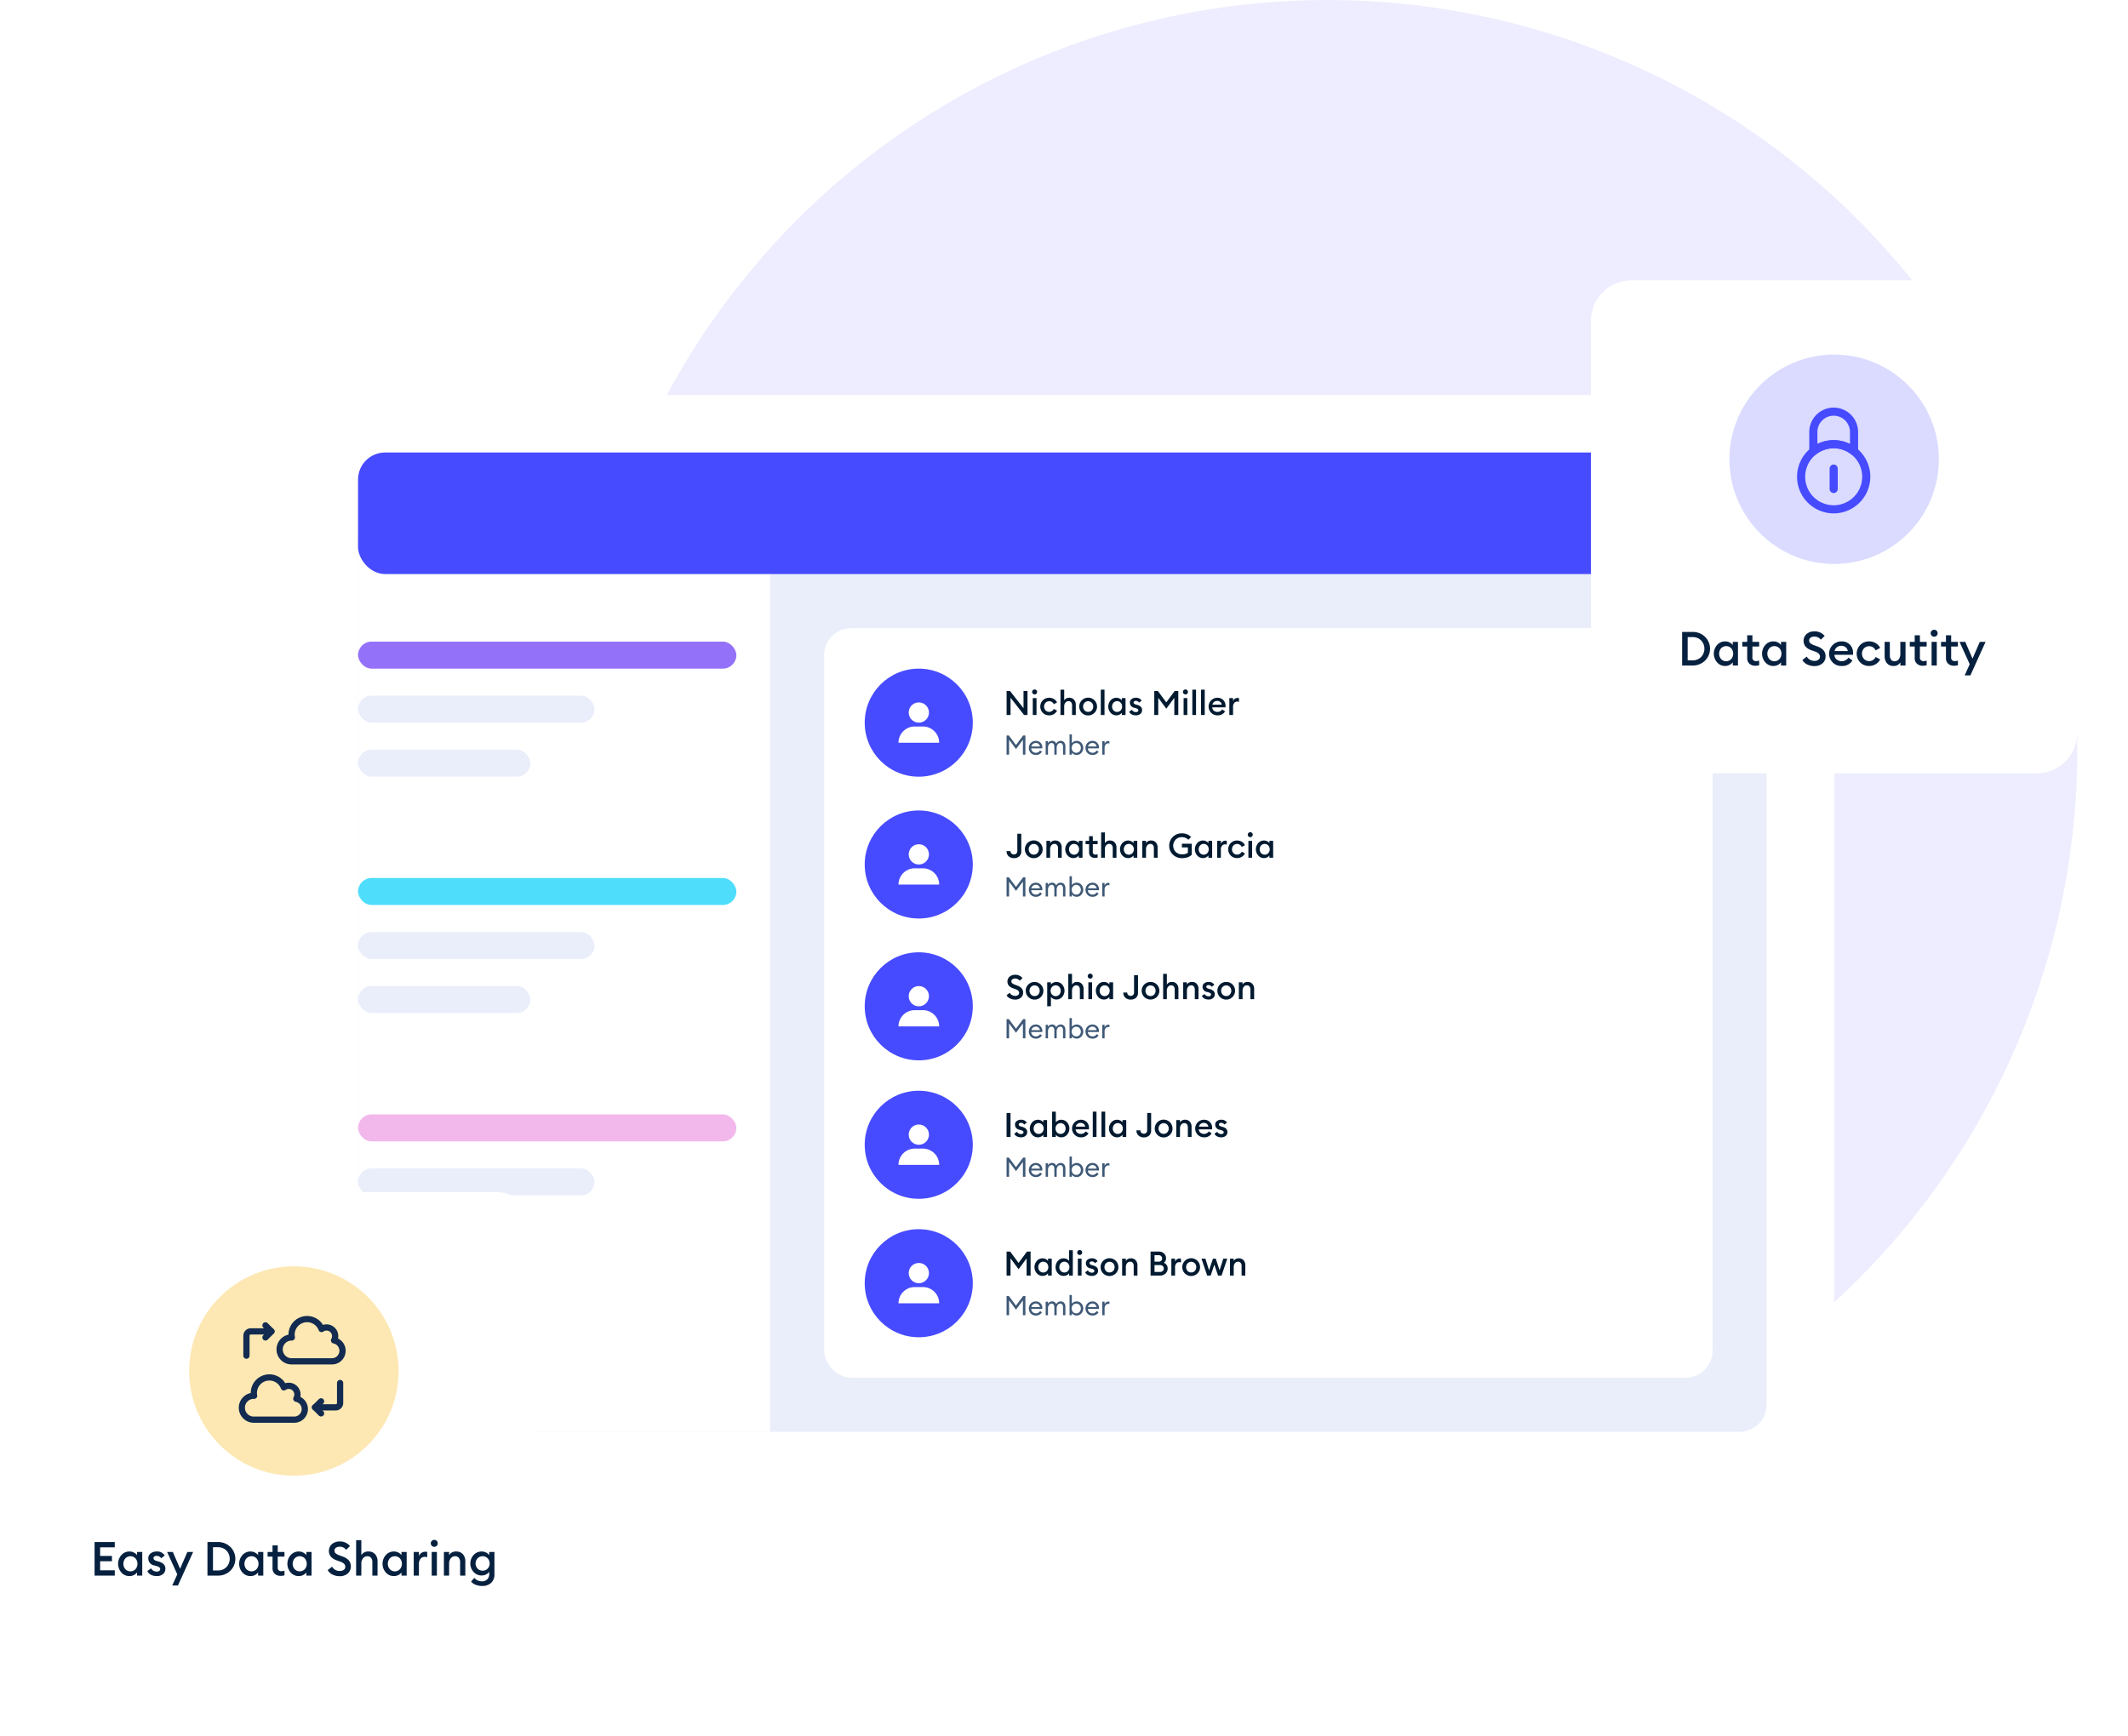 <svg xmlns="http://www.w3.org/2000/svg" xmlns:xlink="http://www.w3.org/1999/xlink" width="630" height="514" viewBox="0 0 630 514"><defs><style>.a,.d,.j{fill:#474bff;}.a{opacity:0.1;}.b{fill:#fff;}.c{fill:#eaeefa;}.e{fill:#9471f9;}.f{fill:#4eddfb;}.g{fill:#f2b8ec;}.h{fill:#3e5876;}.i{fill:#001a30;}.j{opacity:0.2;}.k{fill:#06213f;}.l{fill:#fde8b3;}.m{fill:#132b50;stroke:#132b50;stroke-width:0.6px;}.n{filter:url(#e);}.o{filter:url(#c);}.p{filter:url(#a);}</style><filter id="a" x="56" y="87" width="517" height="390" filterUnits="userSpaceOnUse"><feOffset dy="3" input="SourceAlpha"/><feGaussianBlur stdDeviation="10" result="b"/><feFlood flood-color="#ebeffa"/><feComposite operator="in" in2="b"/><feComposite in="SourceGraphic"/></filter><filter id="c" x="456" y="68" width="174" height="176" filterUnits="userSpaceOnUse"><feOffset dy="3" input="SourceAlpha"/><feGaussianBlur stdDeviation="5" result="d"/><feFlood flood-color="#ebeffa" flood-opacity="0.6"/><feComposite operator="in" in2="d"/><feComposite in="SourceGraphic"/></filter><filter id="e" x="0" y="338" width="174" height="176" filterUnits="userSpaceOnUse"><feOffset dy="3" input="SourceAlpha"/><feGaussianBlur stdDeviation="5" result="f"/><feFlood flood-color="#ebeffa" flood-opacity="0.6"/><feComposite operator="in" in2="f"/><feComposite in="SourceGraphic"/></filter></defs><g transform="translate(-668 -1000)"><circle class="a" cx="222" cy="222" r="222" transform="translate(839 1000)"/><g transform="translate(635 -3188)"><g class="p" transform="matrix(1, 0, 0, 1, 33, 4188)"><rect class="b" width="457" height="330" rx="8" transform="translate(86 114)"/></g><rect class="c" width="417" height="272" rx="8" transform="translate(139 4340)"/><path class="b" d="M8,0H114a8,8,0,0,1,8,8V290a0,0,0,0,1,0,0H8a8,8,0,0,1-8-8V8A8,8,0,0,1,8,0Z" transform="translate(139 4322)"/><rect class="d" width="417" height="36" rx="8" transform="translate(139 4322)"/><rect class="e" width="112" height="8" rx="4" transform="translate(139 4378)"/><rect class="f" width="112" height="8" rx="4" transform="translate(139 4448)"/><rect class="g" width="112" height="8" rx="4" transform="translate(139 4518)"/><rect class="c" width="70" height="8" rx="4" transform="translate(139 4394)"/><rect class="c" width="70" height="8" rx="4" transform="translate(139 4464)"/><rect class="c" width="70" height="8" rx="4" transform="translate(139 4534)"/><rect class="c" width="51" height="8" rx="4" transform="translate(139 4410)"/><rect class="c" width="51" height="8" rx="4" transform="translate(139 4480)"/><rect class="c" width="51" height="8" rx="4" transform="translate(139 4550)"/><rect class="b" width="263" height="222" rx="8" transform="translate(277 4374)"/><circle class="d" cx="16" cy="16" r="16" transform="translate(289 4386)"/><g transform="translate(285 4382.051)"><g transform="translate(14 13.668)"><circle class="b" cx="3" cy="3" r="3" transform="translate(3.022 0.282)"/><path class="b" d="M21.226,74H18.817A4.817,4.817,0,0,0,14,78.817H26.044A4.817,4.817,0,0,0,21.226,74Z" transform="translate(-14 -66.586)"/></g></g><g transform="translate(-489.918 4112.976)"><path class="h" d="M820.918,292.824h.68l2.1,2.832,2.12-2.832h.672v5.68h-.736v-4.416l-2.048,2.752-2.048-2.752V298.5h-.744Z"/><path class="h" d="M829.59,298.584a1.994,1.994,0,0,1-1.5-.592,2.194,2.194,0,0,1,.008-2.972,2,2,0,0,1,1.5-.6,1.856,1.856,0,0,1,1.356.54,1.968,1.968,0,0,1,.548,1.468,2.07,2.07,0,0,1-.009.208h-3.279a1.31,1.31,0,0,0,.4.936,1.467,1.467,0,0,0,2.229-.32l.544.376A1.965,1.965,0,0,1,829.59,298.584Zm-1.328-2.5H830.8a1.21,1.21,0,0,0-1.225-1.048,1.354,1.354,0,0,0-.844.284A1.224,1.224,0,0,0,828.262,296.08Z"/><path class="h" d="M837.63,298.5v-2.352a1.392,1.392,0,0,0-.2-.8.668.668,0,0,0-.588-.3.952.952,0,0,0-.78.376,1.669,1.669,0,0,0-.316,1.024V298.5h-.688v-2.352a1.388,1.388,0,0,0-.2-.8.663.663,0,0,0-.579-.3.961.961,0,0,0-.8.4,1.715,1.715,0,0,0-.3,1.068V298.5h-.687v-4h.687v.616a1.283,1.283,0,0,1,1.208-.7,1.211,1.211,0,0,1,1.232.856,1.344,1.344,0,0,1,.512-.624,1.419,1.419,0,0,1,.8-.232,1.278,1.278,0,0,1,1.024.44,1.764,1.764,0,0,1,.376,1.184V298.5Z"/><path class="h" d="M841.654,298.584a1.759,1.759,0,0,1-.82-.2,1.565,1.565,0,0,1-.588-.5v.616h-.687v-6h.687v2.616a1.556,1.556,0,0,1,.588-.5,1.759,1.759,0,0,1,.82-.2,1.825,1.825,0,0,1,1.4.608,2.2,2.2,0,0,1,0,2.944A1.828,1.828,0,0,1,841.654,298.584Zm-1.08-1.048a1.353,1.353,0,0,0,1.952,0,1.579,1.579,0,0,0,0-2.064,1.353,1.353,0,0,0-1.952,0,1.579,1.579,0,0,0,0,2.064Z"/><path class="h" d="M846.358,298.584a1.994,1.994,0,0,1-1.5-.592,2.194,2.194,0,0,1,.008-2.972,2.006,2.006,0,0,1,1.5-.6,1.86,1.86,0,0,1,1.357.54,1.968,1.968,0,0,1,.548,1.468c0,.08,0,.149-.009.208h-3.28a1.311,1.311,0,0,0,.4.936,1.466,1.466,0,0,0,2.228-.32l.544.376A1.963,1.963,0,0,1,846.358,298.584Zm-1.328-2.5h2.536a1.21,1.21,0,0,0-1.224-1.048,1.35,1.35,0,0,0-.844.284A1.229,1.229,0,0,0,845.03,296.08Z"/><path class="h" d="M849.246,298.5v-4h.688v.776a1.079,1.079,0,0,1,.436-.592,1.183,1.183,0,0,1,.684-.224,1.377,1.377,0,0,1,.311.032v.712a.921.921,0,0,0-.376-.064.96.96,0,0,0-.735.36,1.475,1.475,0,0,0-.32,1.016V298.5Z"/></g><g transform="translate(-547.807 4098.107)"><path class="i" d="M885,301.623h-1.019l-4-5.11v5.11h-1.17v-7.1h1.019l3.99,5.1v-5.1H885Z"/><path class="i" d="M887.116,295.533a.721.721,0,0,1-.52-.215.7.7,0,0,1-.22-.525.693.693,0,0,1,.22-.515.721.721,0,0,1,.52-.215.7.7,0,0,1,.52.215.71.71,0,0,1,.21.515.722.722,0,0,1-.21.525A.7.7,0,0,1,887.116,295.533Zm-.55,6.09v-5h1.1v5Z"/><path class="i" d="M891.426,301.723a2.576,2.576,0,0,1-1.885-.745,2.656,2.656,0,0,1,0-3.71,2.576,2.576,0,0,1,1.885-.745,2.638,2.638,0,0,1,1.386.37,2.489,2.489,0,0,1,.944,1.01l-.96.52a1.549,1.549,0,0,0-.55-.64,1.528,1.528,0,0,0-1.91.215,1.687,1.687,0,0,0,0,2.25,1.528,1.528,0,0,0,1.91.215,1.549,1.549,0,0,0,.55-.64l.96.52a2.483,2.483,0,0,1-.944,1.01A2.638,2.638,0,0,1,891.426,301.723Z"/><path class="i" d="M895.866,301.623h-1.1v-7.5h1.1v3.18a1.641,1.641,0,0,1,1.521-.78,1.787,1.787,0,0,1,1.389.57,2.167,2.167,0,0,1,.52,1.52v3.01h-1.1v-2.83a1.416,1.416,0,0,0-.28-.935.939.939,0,0,0-.76-.335,1.157,1.157,0,0,0-.929.43,1.828,1.828,0,0,0-.361,1.21Z"/><path class="i" d="M904.832,300.968a2.632,2.632,0,1,1,.755-1.845A2.532,2.532,0,0,1,904.832,300.968Zm-1.865-.265a1.409,1.409,0,0,0,1.075-.455,1.7,1.7,0,0,0,0-2.25,1.509,1.509,0,0,0-2.16,0,1.7,1.7,0,0,0,0,2.25A1.418,1.418,0,0,0,902.967,300.7Z"/><path class="i" d="M906.7,301.623v-7.5h1.1v7.5Z"/><path class="i" d="M911.326,301.723a2.23,2.23,0,0,1-1.715-.76,2.783,2.783,0,0,1,0-3.68,2.23,2.23,0,0,1,1.715-.76,2,2,0,0,1,.941.225,1.858,1.858,0,0,1,.659.545v-.67h1.1v5h-1.1v-.67a1.848,1.848,0,0,1-.659.545A2,2,0,0,1,911.326,301.723Zm-.87-1.46a1.474,1.474,0,0,0,2.14,0,1.754,1.754,0,0,0,0-2.28,1.474,1.474,0,0,0-2.14,0,1.757,1.757,0,0,0,0,2.28Z"/><path class="i" d="M917.106,301.723a2.68,2.68,0,0,1-1.219-.265,1.7,1.7,0,0,1-.79-.8l.809-.58a1.116,1.116,0,0,0,.481.505,1.447,1.447,0,0,0,.719.185.89.89,0,0,0,.515-.14.445.445,0,0,0,.205-.39.452.452,0,0,0-.165-.36,1.858,1.858,0,0,0-.6-.28l-.441-.12a1.5,1.5,0,0,1-1.309-1.53,1.246,1.246,0,0,1,.509-1.04,2.048,2.048,0,0,1,1.281-.39,1.843,1.843,0,0,1,1.689.85l-.76.58a1.145,1.145,0,0,0-.95-.51.87.87,0,0,0-.47.125.389.389,0,0,0-.2.345.48.48,0,0,0,.13.34,1.107,1.107,0,0,0,.471.25l.51.15a2.429,2.429,0,0,1,1.049.565,1.3,1.3,0,0,1,.35.955,1.389,1.389,0,0,1-.51,1.13A1.977,1.977,0,0,1,917.106,301.723Z"/><path class="i" d="M922.536,294.523h1.07l2.48,3.36,2.49-3.36h1.07v7.1h-1.18v-5.09l-2.37,3.22-2.39-3.23v5.1h-1.17Z"/><path class="i" d="M931.766,295.533a.723.723,0,0,1-.521-.215.707.707,0,0,1-.22-.525.7.7,0,0,1,.22-.515.723.723,0,0,1,.521-.215.7.7,0,0,1,.519.215.706.706,0,0,1,.21.515.718.718,0,0,1-.21.525A.7.7,0,0,1,931.766,295.533Zm-.55,6.09v-5h1.1v5Z"/><path class="i" d="M933.8,301.623v-7.5h1.1v7.5Z"/><path class="i" d="M936.376,301.623v-7.5h1.1v7.5Z"/><path class="i" d="M941.216,301.723a2.6,2.6,0,1,1,0-5.2,2.383,2.383,0,0,1,1.724.66,2.409,2.409,0,0,1,.686,1.82c0,.134,0,.253-.01.36h-3.93a1.366,1.366,0,0,0,.47.985,1.721,1.721,0,0,0,2.5-.385l.84.6A2.486,2.486,0,0,1,941.216,301.723Zm-1.481-3.16h2.781a1.27,1.27,0,0,0-.465-.815,1.373,1.373,0,0,0-.875-.295,1.55,1.55,0,0,0-.925.29A1.3,1.3,0,0,0,939.735,298.563Z"/><path class="i" d="M944.756,301.623v-5h1.1v.89a1.321,1.321,0,0,1,.516-.68,1.388,1.388,0,0,1,.805-.26,1.893,1.893,0,0,1,.429.04v1.13a1.557,1.557,0,0,0-.549-.09,1.082,1.082,0,0,0-.85.4,1.667,1.667,0,0,0-.351,1.125v2.44Z"/></g><g transform="translate(0 42)"><circle class="d" cx="16" cy="16" r="16" transform="translate(289 4386)"/><g transform="translate(285 4382.051)"><g transform="translate(14 13.668)"><circle class="b" cx="3" cy="3" r="3" transform="translate(3.022 0.282)"/><path class="b" d="M21.226,74H18.817A4.817,4.817,0,0,0,14,78.817H26.044A4.817,4.817,0,0,0,21.226,74Z" transform="translate(-14 -66.586)"/></g></g><g transform="translate(-489.918 4112.976)"><path class="h" d="M820.918,292.824h.68l2.1,2.832,2.12-2.832h.672v5.68h-.736v-4.416l-2.048,2.752-2.048-2.752V298.5h-.744Z"/><path class="h" d="M829.59,298.584a1.994,1.994,0,0,1-1.5-.592,2.194,2.194,0,0,1,.008-2.972,2,2,0,0,1,1.5-.6,1.856,1.856,0,0,1,1.356.54,1.968,1.968,0,0,1,.548,1.468,2.07,2.07,0,0,1-.009.208h-3.279a1.31,1.31,0,0,0,.4.936,1.467,1.467,0,0,0,2.229-.32l.544.376A1.965,1.965,0,0,1,829.59,298.584Zm-1.328-2.5H830.8a1.21,1.21,0,0,0-1.225-1.048,1.354,1.354,0,0,0-.844.284A1.224,1.224,0,0,0,828.262,296.08Z"/><path class="h" d="M837.63,298.5v-2.352a1.392,1.392,0,0,0-.2-.8.668.668,0,0,0-.588-.3.952.952,0,0,0-.78.376,1.669,1.669,0,0,0-.316,1.024V298.5h-.688v-2.352a1.388,1.388,0,0,0-.2-.8.663.663,0,0,0-.579-.3.961.961,0,0,0-.8.4,1.715,1.715,0,0,0-.3,1.068V298.5h-.687v-4h.687v.616a1.283,1.283,0,0,1,1.208-.7,1.211,1.211,0,0,1,1.232.856,1.344,1.344,0,0,1,.512-.624,1.419,1.419,0,0,1,.8-.232,1.278,1.278,0,0,1,1.024.44,1.764,1.764,0,0,1,.376,1.184V298.5Z"/><path class="h" d="M841.654,298.584a1.759,1.759,0,0,1-.82-.2,1.565,1.565,0,0,1-.588-.5v.616h-.687v-6h.687v2.616a1.556,1.556,0,0,1,.588-.5,1.759,1.759,0,0,1,.82-.2,1.825,1.825,0,0,1,1.4.608,2.2,2.2,0,0,1,0,2.944A1.828,1.828,0,0,1,841.654,298.584Zm-1.08-1.048a1.353,1.353,0,0,0,1.952,0,1.579,1.579,0,0,0,0-2.064,1.353,1.353,0,0,0-1.952,0,1.579,1.579,0,0,0,0,2.064Z"/><path class="h" d="M846.358,298.584a1.994,1.994,0,0,1-1.5-.592,2.194,2.194,0,0,1,.008-2.972,2.006,2.006,0,0,1,1.5-.6,1.86,1.86,0,0,1,1.357.54,1.968,1.968,0,0,1,.548,1.468c0,.08,0,.149-.009.208h-3.28a1.311,1.311,0,0,0,.4.936,1.466,1.466,0,0,0,2.228-.32l.544.376A1.963,1.963,0,0,1,846.358,298.584Zm-1.328-2.5h2.536a1.21,1.21,0,0,0-1.224-1.048,1.35,1.35,0,0,0-.844.284A1.229,1.229,0,0,0,845.03,296.08Z"/><path class="h" d="M849.246,298.5v-4h.688v.776a1.079,1.079,0,0,1,.436-.592,1.183,1.183,0,0,1,.684-.224,1.377,1.377,0,0,1,.311.032v.712a.921.921,0,0,0-.376-.064.96.96,0,0,0-.735.36,1.475,1.475,0,0,0-.32,1.016V298.5Z"/></g><g transform="translate(-542.026 4124.312)"><path class="i" d="M875.206,275.808a2.283,2.283,0,0,1-1.555-.545,1.938,1.938,0,0,1-.625-1.545h1.161a.93.93,0,0,0,.3.735,1.052,1.052,0,0,0,.72.265,1,1,0,0,0,.716-.27,1.068,1.068,0,0,0,.284-.81v-5.05h1.17v5.15a1.911,1.911,0,0,1-.614,1.555A2.344,2.344,0,0,1,875.206,275.808Z"/><path class="i" d="M882.951,275.033a2.632,2.632,0,1,1,.755-1.845A2.532,2.532,0,0,1,882.951,275.033Zm-1.865-.265a1.407,1.407,0,0,0,1.075-.455,1.7,1.7,0,0,0,0-2.25,1.509,1.509,0,0,0-2.16,0,1.7,1.7,0,0,0,0,2.25A1.42,1.42,0,0,0,881.086,274.768Z"/><path class="i" d="M884.816,275.688v-5h1.1v.68a1.639,1.639,0,0,1,1.521-.78,1.788,1.788,0,0,1,1.389.57,2.167,2.167,0,0,1,.52,1.52v3.01h-1.1v-2.83a1.42,1.42,0,0,0-.28-.935.94.94,0,0,0-.76-.335,1.157,1.157,0,0,0-.93.43,1.833,1.833,0,0,0-.36,1.21v2.46Z"/><path class="i" d="M892.807,275.788a2.231,2.231,0,0,1-1.715-.76,2.78,2.78,0,0,1,0-3.68,2.231,2.231,0,0,1,1.715-.76,2,2,0,0,1,.94.225,1.848,1.848,0,0,1,.659.545v-.67h1.1v5h-1.1v-.67a1.848,1.848,0,0,1-.659.545A2,2,0,0,1,892.807,275.788Zm-.87-1.46a1.473,1.473,0,0,0,2.139,0,1.754,1.754,0,0,0,0-2.28,1.473,1.473,0,0,0-2.139,0,1.757,1.757,0,0,0,0,2.28Z"/><path class="i" d="M899.166,275.738a1.782,1.782,0,0,1-1.235-.425,1.569,1.569,0,0,1-.475-1.235v-2.41h-1.04v-.98h1.04V269.3h1.1v1.39h1.43v.98h-1.43v2.23a.72.72,0,0,0,.84.85,1.487,1.487,0,0,0,.59-.1v.98A2.816,2.816,0,0,1,899.166,275.738Z"/><path class="i" d="M902.126,275.688h-1.1v-7.5h1.1v3.18a1.639,1.639,0,0,1,1.52-.78,1.789,1.789,0,0,1,1.39.57,2.167,2.167,0,0,1,.52,1.52v3.01h-1.1v-2.83a1.42,1.42,0,0,0-.28-.935.94.94,0,0,0-.76-.335,1.157,1.157,0,0,0-.93.43,1.833,1.833,0,0,0-.36,1.21Z"/><path class="i" d="M909.017,275.788a2.23,2.23,0,0,1-1.715-.76,2.78,2.78,0,0,1,0-3.68,2.23,2.23,0,0,1,1.715-.76,2,2,0,0,1,.94.225,1.849,1.849,0,0,1,.659.545v-.67h1.1v5h-1.1v-.67a1.849,1.849,0,0,1-.659.545A2,2,0,0,1,909.017,275.788Zm-.871-1.46a1.474,1.474,0,0,0,2.14,0,1.754,1.754,0,0,0,0-2.28,1.474,1.474,0,0,0-2.14,0,1.76,1.76,0,0,0,0,2.28Z"/><path class="i" d="M913.206,275.688v-5h1.1v.68a1.639,1.639,0,0,1,1.52-.78,1.79,1.79,0,0,1,1.39.57,2.171,2.171,0,0,1,.519,1.52v3.01h-1.1v-2.83a1.414,1.414,0,0,0-.281-.935.936.936,0,0,0-.759-.335,1.156,1.156,0,0,0-.93.43,1.833,1.833,0,0,0-.36,1.21v2.46Z"/><path class="i" d="M925.016,275.808a3.8,3.8,0,0,1-2.755-1.05,3.494,3.494,0,0,1-1.085-2.62,3.538,3.538,0,0,1,1.065-2.61,3.611,3.611,0,0,1,2.655-1.06,3.683,3.683,0,0,1,2.75,1.07l-.8.83a2.641,2.641,0,0,0-1.95-.77,2.439,2.439,0,0,0-1.82.735,2.632,2.632,0,0,0,.005,3.625,2.612,2.612,0,0,0,1.925.72,2.64,2.64,0,0,0,1.7-.46v-1.58h-1.78v-1.1h2.92v3.25a2.881,2.881,0,0,1-1.22.76A4.953,4.953,0,0,1,925.016,275.808Z"/><path class="i" d="M931.186,275.788a2.23,2.23,0,0,1-1.715-.76,2.78,2.78,0,0,1,0-3.68,2.23,2.23,0,0,1,1.715-.76,2,2,0,0,1,.94.225,1.848,1.848,0,0,1,.659.545v-.67h1.1v5h-1.1v-.67a1.848,1.848,0,0,1-.659.545A2,2,0,0,1,931.186,275.788Zm-.871-1.46a1.474,1.474,0,0,0,2.14,0,1.754,1.754,0,0,0,0-2.28,1.474,1.474,0,0,0-2.14,0,1.76,1.76,0,0,0,0,2.28Z"/><path class="i" d="M935.376,275.688v-5h1.1v.89a1.313,1.313,0,0,1,.515-.68,1.388,1.388,0,0,1,.8-.26,1.909,1.909,0,0,1,.43.04v1.13a1.566,1.566,0,0,0-.55-.09,1.084,1.084,0,0,0-.85.4,1.667,1.667,0,0,0-.35,1.125v2.44Z"/><path class="i" d="M941.275,275.788a2.574,2.574,0,0,1-1.884-.745,2.656,2.656,0,0,1,0-3.71,2.574,2.574,0,0,1,1.884-.745,2.633,2.633,0,0,1,1.386.37,2.483,2.483,0,0,1,.944,1.01l-.959.52a1.549,1.549,0,0,0-.55-.64,1.528,1.528,0,0,0-1.91.215,1.687,1.687,0,0,0,0,2.25,1.528,1.528,0,0,0,1.91.215,1.549,1.549,0,0,0,.55-.64l.959.52a2.483,2.483,0,0,1-.944,1.01A2.633,2.633,0,0,1,941.275,275.788Z"/><path class="i" d="M945.166,269.6a.721.721,0,0,1-.52-.215.7.7,0,0,1-.22-.525.693.693,0,0,1,.22-.515.721.721,0,0,1,.52-.215.7.7,0,0,1,.52.215.71.71,0,0,1,.21.515.722.722,0,0,1-.21.525A.7.7,0,0,1,945.166,269.6Zm-.55,6.09v-5h1.1v5Z"/><path class="i" d="M949.246,275.788a2.23,2.23,0,0,1-1.715-.76,2.783,2.783,0,0,1,0-3.68,2.23,2.23,0,0,1,1.715-.76,2,2,0,0,1,.941.225,1.857,1.857,0,0,1,.659.545v-.67h1.1v5h-1.1v-.67a1.857,1.857,0,0,1-.659.545A2,2,0,0,1,949.246,275.788Zm-.87-1.46a1.474,1.474,0,0,0,2.14,0,1.754,1.754,0,0,0,0-2.28,1.474,1.474,0,0,0-2.14,0,1.757,1.757,0,0,0,0,2.28Z"/></g></g><g transform="translate(0 84)"><circle class="d" cx="16" cy="16" r="16" transform="translate(289 4386)"/><g transform="translate(285 4382.051)"><g transform="translate(14 13.668)"><circle class="b" cx="3" cy="3" r="3" transform="translate(3.022 0.282)"/><path class="b" d="M21.226,74H18.817A4.817,4.817,0,0,0,14,78.817H26.044A4.817,4.817,0,0,0,21.226,74Z" transform="translate(-14 -66.586)"/></g></g><g transform="translate(-489.918 4112.976)"><path class="h" d="M820.918,292.824h.68l2.1,2.832,2.12-2.832h.672v5.68h-.736v-4.416l-2.048,2.752-2.048-2.752V298.5h-.744Z"/><path class="h" d="M829.59,298.584a1.994,1.994,0,0,1-1.5-.592,2.194,2.194,0,0,1,.008-2.972,2,2,0,0,1,1.5-.6,1.856,1.856,0,0,1,1.356.54,1.968,1.968,0,0,1,.548,1.468,2.07,2.07,0,0,1-.009.208h-3.279a1.31,1.31,0,0,0,.4.936,1.467,1.467,0,0,0,2.229-.32l.544.376A1.965,1.965,0,0,1,829.59,298.584Zm-1.328-2.5H830.8a1.21,1.21,0,0,0-1.225-1.048,1.354,1.354,0,0,0-.844.284A1.224,1.224,0,0,0,828.262,296.08Z"/><path class="h" d="M837.63,298.5v-2.352a1.392,1.392,0,0,0-.2-.8.668.668,0,0,0-.588-.3.952.952,0,0,0-.78.376,1.669,1.669,0,0,0-.316,1.024V298.5h-.688v-2.352a1.388,1.388,0,0,0-.2-.8.663.663,0,0,0-.579-.3.961.961,0,0,0-.8.4,1.715,1.715,0,0,0-.3,1.068V298.5h-.687v-4h.687v.616a1.283,1.283,0,0,1,1.208-.7,1.211,1.211,0,0,1,1.232.856,1.344,1.344,0,0,1,.512-.624,1.419,1.419,0,0,1,.8-.232,1.278,1.278,0,0,1,1.024.44,1.764,1.764,0,0,1,.376,1.184V298.5Z"/><path class="h" d="M841.654,298.584a1.759,1.759,0,0,1-.82-.2,1.565,1.565,0,0,1-.588-.5v.616h-.687v-6h.687v2.616a1.556,1.556,0,0,1,.588-.5,1.759,1.759,0,0,1,.82-.2,1.825,1.825,0,0,1,1.4.608,2.2,2.2,0,0,1,0,2.944A1.828,1.828,0,0,1,841.654,298.584Zm-1.08-1.048a1.353,1.353,0,0,0,1.952,0,1.579,1.579,0,0,0,0-2.064,1.353,1.353,0,0,0-1.952,0,1.579,1.579,0,0,0,0,2.064Z"/><path class="h" d="M846.358,298.584a1.994,1.994,0,0,1-1.5-.592,2.194,2.194,0,0,1,.008-2.972,2.006,2.006,0,0,1,1.5-.6,1.86,1.86,0,0,1,1.357.54,1.968,1.968,0,0,1,.548,1.468c0,.08,0,.149-.009.208h-3.28a1.311,1.311,0,0,0,.4.936,1.466,1.466,0,0,0,2.228-.32l.544.376A1.963,1.963,0,0,1,846.358,298.584Zm-1.328-2.5h2.536a1.21,1.21,0,0,0-1.224-1.048,1.35,1.35,0,0,0-.844.284A1.229,1.229,0,0,0,845.03,296.08Z"/><path class="h" d="M849.246,298.5v-4h.688v.776a1.079,1.079,0,0,1,.436-.592,1.183,1.183,0,0,1,.684-.224,1.377,1.377,0,0,1,.311.032v.712a.921.921,0,0,0-.376-.064.96.96,0,0,0-.735.36,1.475,1.475,0,0,0-.32,1.016V298.5Z"/></g><g transform="translate(-544.937 4146.395)"><path class="i" d="M878.466,253.61a3.292,3.292,0,0,1-1.529-.35,2.294,2.294,0,0,1-1-.93l.919-.73a1.862,1.862,0,0,0,1.65.91,1.327,1.327,0,0,0,.83-.245.762.762,0,0,0,.32-.635q0-.711-1.01-1.08l-.78-.28a2.918,2.918,0,0,1-1.269-.795,1.964,1.964,0,0,1,.239-2.66,2.5,2.5,0,0,1,1.66-.545,2.643,2.643,0,0,1,2.15.97l-.81.79a1.692,1.692,0,0,0-1.35-.66,1.384,1.384,0,0,0-.8.22.689.689,0,0,0-.325.6.74.74,0,0,0,.245.585,2.819,2.819,0,0,0,.835.435l.72.27a3.016,3.016,0,0,1,1.25.81,1.835,1.835,0,0,1,.42,1.27,1.861,1.861,0,0,1-.66,1.485A2.541,2.541,0,0,1,878.466,253.61Z"/><path class="i" d="M886.1,252.835a2.62,2.62,0,0,1-4.486-1.845,2.51,2.51,0,0,1,.755-1.845,2.624,2.624,0,0,1,3.731,3.69Zm-1.866-.265a1.411,1.411,0,0,0,1.076-.455,1.7,1.7,0,0,0,0-2.25,1.51,1.51,0,0,0-2.161,0,1.7,1.7,0,0,0,0,2.25A1.421,1.421,0,0,0,884.236,252.57Z"/><path class="i" d="M889.066,255.58h-1.1v-7.09h1.1v.67a1.835,1.835,0,0,1,.665-.545,2.03,2.03,0,0,1,.946-.225,2.234,2.234,0,0,1,1.715.76,2.783,2.783,0,0,1,0,3.68,2.237,2.237,0,0,1-1.715.76,2.03,2.03,0,0,1-.946-.225,1.846,1.846,0,0,1-.665-.545Zm1.411-2.99a1.384,1.384,0,0,0,1.07-.46,1.757,1.757,0,0,0,0-2.28,1.487,1.487,0,0,0-2.151,0,1.76,1.76,0,0,0,0,2.28A1.4,1.4,0,0,0,890.477,252.59Z"/><path class="i" d="M895.306,253.49h-1.1v-7.5h1.1v3.18a1.639,1.639,0,0,1,1.52-.78,1.79,1.79,0,0,1,1.39.57,2.171,2.171,0,0,1,.519,1.52v3.01h-1.1v-2.83a1.414,1.414,0,0,0-.281-.935.934.934,0,0,0-.759-.335,1.156,1.156,0,0,0-.93.43,1.831,1.831,0,0,0-.36,1.21Z"/><path class="i" d="M900.7,247.4a.721.721,0,0,1-.52-.215.7.7,0,0,1-.22-.525.693.693,0,0,1,.22-.515.717.717,0,0,1,.52-.215.7.7,0,0,1,.52.215.71.71,0,0,1,.21.515.722.722,0,0,1-.21.525A.7.7,0,0,1,900.7,247.4Zm-.55,6.09v-5h1.1v5Z"/><path class="i" d="M904.776,253.59a2.232,2.232,0,0,1-1.714-.76,2.78,2.78,0,0,1,0-3.68,2.228,2.228,0,0,1,1.714-.76,2,2,0,0,1,.941.225,1.837,1.837,0,0,1,.659.545v-.67h1.1v5h-1.1v-.67a1.848,1.848,0,0,1-.659.545A2,2,0,0,1,904.776,253.59Zm-.87-1.46a1.474,1.474,0,0,0,2.14,0,1.754,1.754,0,0,0,0-2.28,1.474,1.474,0,0,0-2.14,0,1.757,1.757,0,0,0,0,2.28Z"/><path class="i" d="M912.676,253.61a2.284,2.284,0,0,1-1.555-.545,1.938,1.938,0,0,1-.625-1.545h1.16a.931.931,0,0,0,.3.735,1.049,1.049,0,0,0,.72.265,1,1,0,0,0,.716-.27,1.069,1.069,0,0,0,.284-.81v-5.05h1.17v5.15a1.911,1.911,0,0,1-.615,1.555A2.341,2.341,0,0,1,912.676,253.61Z"/><path class="i" d="M920.421,252.835a2.682,2.682,0,0,1-3.731,0,2.634,2.634,0,0,1,0-3.69,2.682,2.682,0,0,1,3.731,0,2.632,2.632,0,0,1,0,3.69Zm-1.865-.265a1.409,1.409,0,0,0,1.075-.455,1.7,1.7,0,0,0,0-2.25,1.509,1.509,0,0,0-2.16,0,1.7,1.7,0,0,0,0,2.25A1.418,1.418,0,0,0,918.556,252.57Z"/><path class="i" d="M923.386,253.49h-1.1v-7.5h1.1v3.18a1.639,1.639,0,0,1,1.52-.78,1.79,1.79,0,0,1,1.39.57,2.167,2.167,0,0,1,.519,1.52v3.01h-1.1v-2.83a1.419,1.419,0,0,0-.28-.935.937.937,0,0,0-.76-.335,1.156,1.156,0,0,0-.93.43,1.831,1.831,0,0,0-.36,1.21Z"/><path class="i" d="M928.226,253.49v-5h1.1v.68a1.641,1.641,0,0,1,1.521-.78,1.787,1.787,0,0,1,1.389.57,2.167,2.167,0,0,1,.52,1.52v3.01h-1.1v-2.83a1.414,1.414,0,0,0-.28-.935.936.936,0,0,0-.76-.335,1.154,1.154,0,0,0-.929.43,1.826,1.826,0,0,0-.361,1.21v2.46Z"/><path class="i" d="M935.756,253.59a2.7,2.7,0,0,1-1.22-.265,1.711,1.711,0,0,1-.79-.795l.81-.58a1.108,1.108,0,0,0,.48.505,1.451,1.451,0,0,0,.72.185.9.9,0,0,0,.515-.14.474.474,0,0,0,.04-.75,1.854,1.854,0,0,0-.6-.28l-.44-.12a1.5,1.5,0,0,1-1.31-1.53,1.243,1.243,0,0,1,.51-1.04,2.045,2.045,0,0,1,1.28-.39,1.843,1.843,0,0,1,1.69.85l-.76.58a1.147,1.147,0,0,0-.95-.51.871.871,0,0,0-.47.125.386.386,0,0,0-.2.345.482.482,0,0,0,.13.34,1.125,1.125,0,0,0,.47.25l.51.15a2.433,2.433,0,0,1,1.05.565,1.3,1.3,0,0,1,.349.955,1.388,1.388,0,0,1-.509,1.13A1.979,1.979,0,0,1,935.756,253.59Z"/><path class="i" d="M942.831,252.835a2.62,2.62,0,0,1-4.485-1.845,2.578,2.578,0,0,1,2.62-2.6,2.536,2.536,0,0,1,1.865.755,2.632,2.632,0,0,1,0,3.69Zm-1.865-.265a1.409,1.409,0,0,0,1.075-.455,1.7,1.7,0,0,0,0-2.25,1.509,1.509,0,0,0-2.16,0,1.7,1.7,0,0,0,0,2.25A1.419,1.419,0,0,0,940.966,252.57Z"/><path class="i" d="M944.7,253.49v-5h1.1v.68a1.639,1.639,0,0,1,1.52-.78,1.79,1.79,0,0,1,1.39.57,2.167,2.167,0,0,1,.52,1.52v3.01h-1.1v-2.83a1.42,1.42,0,0,0-.28-.935.937.937,0,0,0-.76-.335,1.156,1.156,0,0,0-.93.43,1.831,1.831,0,0,0-.36,1.21v2.46Z"/></g></g><g transform="translate(0 125)"><circle class="d" cx="16" cy="16" r="16" transform="translate(289 4386)"/><g transform="translate(285 4382.051)"><g transform="translate(14 13.668)"><circle class="b" cx="3" cy="3" r="3" transform="translate(3.022 0.282)"/><path class="b" d="M21.226,74H18.817A4.817,4.817,0,0,0,14,78.817H26.044A4.817,4.817,0,0,0,21.226,74Z" transform="translate(-14 -66.586)"/></g></g><g transform="translate(-489.918 4112.976)"><path class="h" d="M820.918,292.824h.68l2.1,2.832,2.12-2.832h.672v5.68h-.736v-4.416l-2.048,2.752-2.048-2.752V298.5h-.744Z"/><path class="h" d="M829.59,298.584a1.994,1.994,0,0,1-1.5-.592,2.194,2.194,0,0,1,.008-2.972,2,2,0,0,1,1.5-.6,1.856,1.856,0,0,1,1.356.54,1.968,1.968,0,0,1,.548,1.468,2.07,2.07,0,0,1-.009.208h-3.279a1.31,1.31,0,0,0,.4.936,1.467,1.467,0,0,0,2.229-.32l.544.376A1.965,1.965,0,0,1,829.59,298.584Zm-1.328-2.5H830.8a1.21,1.21,0,0,0-1.225-1.048,1.354,1.354,0,0,0-.844.284A1.224,1.224,0,0,0,828.262,296.08Z"/><path class="h" d="M837.63,298.5v-2.352a1.392,1.392,0,0,0-.2-.8.668.668,0,0,0-.588-.3.952.952,0,0,0-.78.376,1.669,1.669,0,0,0-.316,1.024V298.5h-.688v-2.352a1.388,1.388,0,0,0-.2-.8.663.663,0,0,0-.579-.3.961.961,0,0,0-.8.4,1.715,1.715,0,0,0-.3,1.068V298.5h-.687v-4h.687v.616a1.283,1.283,0,0,1,1.208-.7,1.211,1.211,0,0,1,1.232.856,1.344,1.344,0,0,1,.512-.624,1.419,1.419,0,0,1,.8-.232,1.278,1.278,0,0,1,1.024.44,1.764,1.764,0,0,1,.376,1.184V298.5Z"/><path class="h" d="M841.654,298.584a1.759,1.759,0,0,1-.82-.2,1.565,1.565,0,0,1-.588-.5v.616h-.687v-6h.687v2.616a1.556,1.556,0,0,1,.588-.5,1.759,1.759,0,0,1,.82-.2,1.825,1.825,0,0,1,1.4.608,2.2,2.2,0,0,1,0,2.944A1.828,1.828,0,0,1,841.654,298.584Zm-1.08-1.048a1.353,1.353,0,0,0,1.952,0,1.579,1.579,0,0,0,0-2.064,1.353,1.353,0,0,0-1.952,0,1.579,1.579,0,0,0,0,2.064Z"/><path class="h" d="M846.358,298.584a1.994,1.994,0,0,1-1.5-.592,2.194,2.194,0,0,1,.008-2.972,2.006,2.006,0,0,1,1.5-.6,1.86,1.86,0,0,1,1.357.54,1.968,1.968,0,0,1,.548,1.468c0,.08,0,.149-.009.208h-3.28a1.311,1.311,0,0,0,.4.936,1.466,1.466,0,0,0,2.228-.32l.544.376A1.963,1.963,0,0,1,846.358,298.584Zm-1.328-2.5h2.536a1.21,1.21,0,0,0-1.224-1.048,1.35,1.35,0,0,0-.844.284A1.229,1.229,0,0,0,845.03,296.08Z"/><path class="h" d="M849.246,298.5v-4h.688v.776a1.079,1.079,0,0,1,.436-.592,1.183,1.183,0,0,1,.684-.224,1.377,1.377,0,0,1,.311.032v.712a.921.921,0,0,0-.376-.064.96.96,0,0,0-.735.36,1.475,1.475,0,0,0-.32,1.016V298.5Z"/></g><g transform="translate(-549.302 4175.859)"><path class="i" d="M880.3,223.831v-7.1h1.17v7.1Z"/><path class="i" d="M884.592,223.931a2.7,2.7,0,0,1-1.22-.265,1.711,1.711,0,0,1-.79-.795l.81-.58a1.106,1.106,0,0,0,.48.5,1.44,1.44,0,0,0,.72.185.885.885,0,0,0,.514-.14.445.445,0,0,0,.206-.389.451.451,0,0,0-.166-.361,1.86,1.86,0,0,0-.6-.279l-.44-.121a1.5,1.5,0,0,1-1.31-1.529,1.241,1.241,0,0,1,.51-1.04,2.039,2.039,0,0,1,1.28-.391,1.842,1.842,0,0,1,1.689.851l-.759.58a1.148,1.148,0,0,0-.95-.511.871.871,0,0,0-.47.125.388.388,0,0,0-.2.346.481.481,0,0,0,.129.339,1.114,1.114,0,0,0,.471.25l.51.15a2.434,2.434,0,0,1,1.05.566,1.3,1.3,0,0,1,.349.954,1.393,1.393,0,0,1-.509,1.131A1.979,1.979,0,0,1,884.592,223.931Z"/><path class="i" d="M889.592,223.931a2.231,2.231,0,0,1-1.715-.761,2.782,2.782,0,0,1,0-3.679,2.231,2.231,0,0,1,1.715-.761,2,2,0,0,1,.94.226,1.836,1.836,0,0,1,.659.544v-.669h1.1v5h-1.1v-.67a1.848,1.848,0,0,1-.659.545A2.009,2.009,0,0,1,889.592,223.931Zm-.87-1.46a1.473,1.473,0,0,0,2.139,0,1.755,1.755,0,0,0,0-2.281,1.473,1.473,0,0,0-2.139,0,1.759,1.759,0,0,0,0,2.281Z"/><path class="i" d="M896.491,223.931a2.039,2.039,0,0,1-.945-.225,1.837,1.837,0,0,1-.665-.545v.67h-1.1v-7.5h1.1V219.5a1.825,1.825,0,0,1,.665-.544,2.027,2.027,0,0,1,.945-.226,2.233,2.233,0,0,1,1.715.761,2.782,2.782,0,0,1,0,3.679A2.233,2.233,0,0,1,896.491,223.931Zm-.2-1a1.386,1.386,0,0,0,1.07-.46,1.759,1.759,0,0,0,0-2.281,1.486,1.486,0,0,0-2.15,0,1.759,1.759,0,0,0,0,2.281A1.4,1.4,0,0,0,896.291,222.931Z"/><path class="i" d="M902.281,223.931a2.6,2.6,0,1,1,0-5.2,2.312,2.312,0,0,1,2.41,2.48c0,.134,0,.254-.009.361h-3.931a1.369,1.369,0,0,0,.471.985,1.72,1.72,0,0,0,2.5-.386l.84.6A2.489,2.489,0,0,1,902.281,223.931Zm-1.48-3.16h2.78a1.268,1.268,0,0,0-.465-.815,1.373,1.373,0,0,0-.875-.295,1.546,1.546,0,0,0-.925.29A1.289,1.289,0,0,0,900.8,220.771Z"/><path class="i" d="M905.821,223.831v-7.5h1.1v7.5Z"/><path class="i" d="M908.4,223.831v-7.5h1.1v7.5Z"/><path class="i" d="M913.031,223.931a2.233,2.233,0,0,1-1.715-.761,2.782,2.782,0,0,1,0-3.679,2.233,2.233,0,0,1,1.715-.761,2,2,0,0,1,.941.226,1.836,1.836,0,0,1,.659.544v-.669h1.1v5h-1.1v-.67a1.848,1.848,0,0,1-.659.545A2.014,2.014,0,0,1,913.031,223.931Zm-.87-1.46a1.474,1.474,0,0,0,2.14,0,1.755,1.755,0,0,0,0-2.281,1.474,1.474,0,0,0-2.14,0,1.759,1.759,0,0,0,0,2.281Z"/><path class="i" d="M920.931,223.951a2.284,2.284,0,0,1-1.555-.545,1.942,1.942,0,0,1-.625-1.546h1.16a.931.931,0,0,0,.3.736,1.053,1.053,0,0,0,.72.264.994.994,0,0,0,.715-.27,1.061,1.061,0,0,0,.285-.809V216.73h1.17v5.15a1.915,1.915,0,0,1-.615,1.556A2.341,2.341,0,0,1,920.931,223.951Z"/><path class="i" d="M928.676,223.176a2.633,2.633,0,1,1,.755-1.845A2.536,2.536,0,0,1,928.676,223.176Zm-1.865-.265a1.409,1.409,0,0,0,1.075-.455,1.7,1.7,0,0,0,0-2.25,1.507,1.507,0,0,0-2.16,0,1.7,1.7,0,0,0,0,2.25A1.418,1.418,0,0,0,926.811,222.911Z"/><path class="i" d="M930.541,223.831v-5h1.1v.68a1.64,1.64,0,0,1,1.52-.781,1.788,1.788,0,0,1,1.39.571,2.172,2.172,0,0,1,.519,1.52v3.01h-1.1V221a1.418,1.418,0,0,0-.281-.935.937.937,0,0,0-.759-.335,1.157,1.157,0,0,0-.93.431,1.831,1.831,0,0,0-.36,1.21v2.46Z"/><path class="i" d="M938.741,223.931a2.6,2.6,0,1,1,0-5.2,2.312,2.312,0,0,1,2.41,2.48c0,.134,0,.254-.009.361h-3.931a1.369,1.369,0,0,0,.471.985,1.72,1.72,0,0,0,2.5-.386l.839.6A2.486,2.486,0,0,1,938.741,223.931Zm-1.48-3.16h2.78a1.268,1.268,0,0,0-.465-.815,1.373,1.373,0,0,0-.875-.295,1.544,1.544,0,0,0-.925.29A1.289,1.289,0,0,0,937.261,220.771Z"/><path class="i" d="M943.871,223.931a2.7,2.7,0,0,1-1.22-.265,1.71,1.71,0,0,1-.79-.795l.81-.58a1.112,1.112,0,0,0,.48.5,1.441,1.441,0,0,0,.72.185.89.89,0,0,0,.515-.14.447.447,0,0,0,.205-.389.453.453,0,0,0-.165-.361,1.879,1.879,0,0,0-.605-.279l-.44-.121a1.5,1.5,0,0,1-1.31-1.529,1.242,1.242,0,0,1,.51-1.04,2.041,2.041,0,0,1,1.28-.391,1.843,1.843,0,0,1,1.69.851l-.76.58a1.146,1.146,0,0,0-.95-.511.871.871,0,0,0-.47.125.388.388,0,0,0-.2.346.478.478,0,0,0,.13.339,1.109,1.109,0,0,0,.47.25l.51.15a2.428,2.428,0,0,1,1.05.566,1.3,1.3,0,0,1,.35.954,1.391,1.391,0,0,1-.51,1.131A1.979,1.979,0,0,1,943.871,223.931Z"/></g></g><g transform="translate(0 166)"><circle class="d" cx="16" cy="16" r="16" transform="translate(289 4386)"/><g transform="translate(285 4382.051)"><g transform="translate(14 13.668)"><circle class="b" cx="3" cy="3" r="3" transform="translate(3.022 0.282)"/><path class="b" d="M21.226,74H18.817A4.817,4.817,0,0,0,14,78.817H26.044A4.817,4.817,0,0,0,21.226,74Z" transform="translate(-14 -66.586)"/></g></g><g transform="translate(-489.918 4112.976)"><path class="h" d="M820.918,292.824h.68l2.1,2.832,2.12-2.832h.672v5.68h-.736v-4.416l-2.048,2.752-2.048-2.752V298.5h-.744Z"/><path class="h" d="M829.59,298.584a1.994,1.994,0,0,1-1.5-.592,2.194,2.194,0,0,1,.008-2.972,2,2,0,0,1,1.5-.6,1.856,1.856,0,0,1,1.356.54,1.968,1.968,0,0,1,.548,1.468,2.07,2.07,0,0,1-.009.208h-3.279a1.31,1.31,0,0,0,.4.936,1.467,1.467,0,0,0,2.229-.32l.544.376A1.965,1.965,0,0,1,829.59,298.584Zm-1.328-2.5H830.8a1.21,1.21,0,0,0-1.225-1.048,1.354,1.354,0,0,0-.844.284A1.224,1.224,0,0,0,828.262,296.08Z"/><path class="h" d="M837.63,298.5v-2.352a1.392,1.392,0,0,0-.2-.8.668.668,0,0,0-.588-.3.952.952,0,0,0-.78.376,1.669,1.669,0,0,0-.316,1.024V298.5h-.688v-2.352a1.388,1.388,0,0,0-.2-.8.663.663,0,0,0-.579-.3.961.961,0,0,0-.8.4,1.715,1.715,0,0,0-.3,1.068V298.5h-.687v-4h.687v.616a1.283,1.283,0,0,1,1.208-.7,1.211,1.211,0,0,1,1.232.856,1.344,1.344,0,0,1,.512-.624,1.419,1.419,0,0,1,.8-.232,1.278,1.278,0,0,1,1.024.44,1.764,1.764,0,0,1,.376,1.184V298.5Z"/><path class="h" d="M841.654,298.584a1.759,1.759,0,0,1-.82-.2,1.565,1.565,0,0,1-.588-.5v.616h-.687v-6h.687v2.616a1.556,1.556,0,0,1,.588-.5,1.759,1.759,0,0,1,.82-.2,1.825,1.825,0,0,1,1.4.608,2.2,2.2,0,0,1,0,2.944A1.828,1.828,0,0,1,841.654,298.584Zm-1.08-1.048a1.353,1.353,0,0,0,1.952,0,1.579,1.579,0,0,0,0-2.064,1.353,1.353,0,0,0-1.952,0,1.579,1.579,0,0,0,0,2.064Z"/><path class="h" d="M846.358,298.584a1.994,1.994,0,0,1-1.5-.592,2.194,2.194,0,0,1,.008-2.972,2.006,2.006,0,0,1,1.5-.6,1.86,1.86,0,0,1,1.357.54,1.968,1.968,0,0,1,.548,1.468c0,.08,0,.149-.009.208h-3.28a1.311,1.311,0,0,0,.4.936,1.466,1.466,0,0,0,2.228-.32l.544.376A1.963,1.963,0,0,1,846.358,298.584Zm-1.328-2.5h2.536a1.21,1.21,0,0,0-1.224-1.048,1.35,1.35,0,0,0-.844.284A1.229,1.229,0,0,0,845.03,296.08Z"/><path class="h" d="M849.246,298.5v-4h.688v.776a1.079,1.079,0,0,1,.436-.592,1.183,1.183,0,0,1,.684-.224,1.377,1.377,0,0,1,.311.032v.712a.921.921,0,0,0-.376-.064.96.96,0,0,0-.735.36,1.475,1.475,0,0,0-.32,1.016V298.5Z"/></g><g transform="translate(-546.517 4204.246)"><path class="i" d="M877.517,188.384h1.07l2.479,3.36,2.491-3.36h1.07v7.1h-1.181v-5.09l-2.37,3.22-2.389-3.23v5.1h-1.17Z"/><path class="i" d="M888.187,195.584a2.231,2.231,0,0,1-1.715-.76,2.78,2.78,0,0,1,0-3.68,2.23,2.23,0,0,1,1.715-.76,2,2,0,0,1,.94.225,1.838,1.838,0,0,1,.659.545v-.67h1.1v5h-1.1v-.67a1.848,1.848,0,0,1-.659.545A2,2,0,0,1,888.187,195.584Zm-.871-1.46a1.474,1.474,0,0,0,2.14,0,1.754,1.754,0,0,0,0-2.28,1.474,1.474,0,0,0-2.14,0,1.757,1.757,0,0,0,0,2.28Z"/><path class="i" d="M894.427,195.584a2.231,2.231,0,0,1-1.715-.76,2.783,2.783,0,0,1,0-3.68,2.23,2.23,0,0,1,1.715-.76,2,2,0,0,1,.94.225,1.838,1.838,0,0,1,.659.545v-3.17h1.1v7.5h-1.1v-.67a1.848,1.848,0,0,1-.659.545A2,2,0,0,1,894.427,195.584Zm-.87-1.46a1.473,1.473,0,0,0,2.139,0,1.754,1.754,0,0,0,0-2.28,1.473,1.473,0,0,0-2.139,0,1.757,1.757,0,0,0,0,2.28Z"/><path class="i" d="M899.166,189.394a.721.721,0,0,1-.52-.215.7.7,0,0,1-.22-.525.693.693,0,0,1,.22-.515.721.721,0,0,1,.52-.215.7.7,0,0,1,.52.215.71.71,0,0,1,.21.515.722.722,0,0,1-.21.525A.7.7,0,0,1,899.166,189.394Zm-.55,6.09v-5h1.1v5Z"/><path class="i" d="M902.786,195.584a2.688,2.688,0,0,1-1.22-.265,1.71,1.71,0,0,1-.79-.795l.81-.58a1.119,1.119,0,0,0,.48.505,1.451,1.451,0,0,0,.72.185.9.9,0,0,0,.515-.14.474.474,0,0,0,.04-.75,1.854,1.854,0,0,0-.6-.28l-.44-.12a1.5,1.5,0,0,1-1.31-1.53,1.243,1.243,0,0,1,.51-1.04,2.047,2.047,0,0,1,1.28-.39,1.843,1.843,0,0,1,1.69.85l-.76.58a1.145,1.145,0,0,0-.95-.51.87.87,0,0,0-.47.125.386.386,0,0,0-.2.345.48.48,0,0,0,.13.34,1.107,1.107,0,0,0,.471.25l.509.15a2.427,2.427,0,0,1,1.05.565,1.3,1.3,0,0,1,.35.955,1.388,1.388,0,0,1-.51,1.13A1.979,1.979,0,0,1,902.786,195.584Z"/><path class="i" d="M909.861,194.829a2.632,2.632,0,1,1,.755-1.845A2.532,2.532,0,0,1,909.861,194.829ZM908,194.564a1.407,1.407,0,0,0,1.075-.455,1.7,1.7,0,0,0,0-2.25,1.509,1.509,0,0,0-2.16,0,1.7,1.7,0,0,0,0,2.25A1.42,1.42,0,0,0,908,194.564Z"/><path class="i" d="M911.727,195.484v-5h1.1v.68a1.64,1.64,0,0,1,1.521-.78,1.787,1.787,0,0,1,1.389.57,2.167,2.167,0,0,1,.52,1.52v3.01h-1.1v-2.83a1.419,1.419,0,0,0-.28-.935.938.938,0,0,0-.76-.335,1.154,1.154,0,0,0-.929.43,1.828,1.828,0,0,0-.361,1.21v2.46Z"/><path class="i" d="M920.146,195.484v-7.1H922.6a2.111,2.111,0,0,1,1.524.57,1.851,1.851,0,0,1,.6,1.39,1.611,1.611,0,0,1-.66,1.37,1.694,1.694,0,0,1,1.139,1.69,1.939,1.939,0,0,1-.644,1.485,2.333,2.333,0,0,1-1.646.595Zm1.17-4.11h1.22a1.033,1.033,0,0,0,.75-.27.978.978,0,0,0,0-1.37,1.01,1.01,0,0,0-.75-.28h-1.22Zm0,3.04h1.56a1.248,1.248,0,0,0,.87-.28,1.03,1.03,0,0,0,0-1.475,1.236,1.236,0,0,0-.87-.285h-1.56Z"/><path class="i" d="M926.3,195.484v-5h1.1v.89a1.314,1.314,0,0,1,.515-.68,1.388,1.388,0,0,1,.8-.26,1.91,1.91,0,0,1,.43.04v1.13a1.567,1.567,0,0,0-.55-.09,1.084,1.084,0,0,0-.85.4,1.667,1.667,0,0,0-.35,1.125v2.44Z"/><path class="i" d="M934.041,194.829a2.632,2.632,0,1,1,.755-1.845A2.532,2.532,0,0,1,934.041,194.829Zm-1.865-.265a1.409,1.409,0,0,0,1.075-.455,1.7,1.7,0,0,0,0-2.25,1.509,1.509,0,0,0-2.16,0,1.7,1.7,0,0,0,0,2.25A1.418,1.418,0,0,0,932.176,194.564Z"/><path class="i" d="M940.126,195.484l-1.1-3.23-1.09,3.23H936.9l-1.68-5h1.16l1.08,3.45,1.15-3.45h.84l1.13,3.45,1.1-3.45h1.17l-1.68,5Z"/><path class="i" d="M943.666,195.484v-5h1.1v.68a1.639,1.639,0,0,1,1.52-.78,1.791,1.791,0,0,1,1.39.57,2.172,2.172,0,0,1,.519,1.52v3.01h-1.1v-2.83a1.414,1.414,0,0,0-.281-.935.937.937,0,0,0-.759-.335,1.156,1.156,0,0,0-.93.43,1.833,1.833,0,0,0-.36,1.21v2.46Z"/></g></g></g><g transform="translate(58)"><g class="o" transform="matrix(1, 0, 0, 1, 610, 1000)"><rect class="b" width="144" height="146" rx="12" transform="translate(471 80)"/></g><circle class="j" cx="31" cy="31" r="31" transform="translate(1122 1105)"/><g transform="translate(1022.022 1080.699)"><g transform="translate(120 40)"><g transform="translate(0 0)"><g transform="translate(3.615)"><path class="d" d="M193.255,54.165a1.2,1.2,0,0,1-.754-.265,8.433,8.433,0,0,0-10.542,0A1.2,1.2,0,0,1,180,52.96V47.23a7.23,7.23,0,1,1,14.46,0v5.73a1.2,1.2,0,0,1-1.2,1.2ZM187.23,49.64a10.879,10.879,0,0,1,4.82,1.131V47.23a4.82,4.82,0,1,0-9.64,0v3.541A10.879,10.879,0,0,1,187.23,49.64Z" transform="translate(-180 -40)"/></g><g transform="translate(0 9.64)"><path class="d" d="M130.845,221.69a10.845,10.845,0,1,1,10.845-10.845A10.857,10.857,0,0,1,130.845,221.69Zm0-19.28a8.436,8.436,0,0,0-8.435,8.435,8.435,8.435,0,1,0,13.706-6.585A8.342,8.342,0,0,0,130.845,202.41Z" transform="translate(-120 -200)"/></g><g transform="translate(9.64 16.87)"><path class="d" d="M281.2,328.435a1.205,1.205,0,0,1-1.2-1.205V321.2a1.2,1.2,0,0,1,2.41,0v6.025A1.205,1.205,0,0,1,281.2,328.435Z" transform="translate(-280 -320)"/></g></g></g></g><g transform="translate(230.627 1060.492)"><path class="k" d="M877.373,136.582v-9.94h3.052a5.173,5.173,0,0,1,3.711,1.428,4.939,4.939,0,0,1,0,7.084,5.173,5.173,0,0,1-3.711,1.428Zm1.639-1.526h1.413a3.471,3.471,0,0,0,2.555-.98,3.569,3.569,0,0,0,0-4.928,3.471,3.471,0,0,0-2.555-.98h-1.413Z"/><path class="k" d="M890.127,136.722a3.122,3.122,0,0,1-2.4-1.064,3.9,3.9,0,0,1,0-5.152,3.125,3.125,0,0,1,2.4-1.064,2.79,2.79,0,0,1,1.315.315,2.592,2.592,0,0,1,.925.763v-.938h1.539v7h-1.539v-.938a2.582,2.582,0,0,1-.925.763A2.79,2.79,0,0,1,890.127,136.722Zm-1.218-2.044a2.063,2.063,0,0,0,2.995,0,2.457,2.457,0,0,0,0-3.192,2.063,2.063,0,0,0-2.995,0,2.457,2.457,0,0,0,0,3.192Z"/><path class="k" d="M899.031,136.652a2.492,2.492,0,0,1-1.729-.595,2.2,2.2,0,0,1-.665-1.729v-3.374h-1.456v-1.372h1.456v-1.946h1.54v1.946h2v1.372h-2v3.122a1.008,1.008,0,0,0,1.177,1.19,2.092,2.092,0,0,0,.825-.14V136.5A3.919,3.919,0,0,1,899.031,136.652Z"/><path class="k" d="M904.407,136.722a3.122,3.122,0,0,1-2.4-1.064,3.9,3.9,0,0,1,0-5.152,3.125,3.125,0,0,1,2.4-1.064,2.8,2.8,0,0,1,1.316.315,2.588,2.588,0,0,1,.924.763v-.938h1.54v7h-1.54v-.938a2.578,2.578,0,0,1-.924.763A2.8,2.8,0,0,1,904.407,136.722Zm-1.218-2.044a2.064,2.064,0,0,0,3,0,2.46,2.46,0,0,0,0-3.192,2.064,2.064,0,0,0-3,0,2.46,2.46,0,0,0,0,3.192Z"/><path class="k" d="M916.518,136.75a4.623,4.623,0,0,1-2.143-.49,3.208,3.208,0,0,1-1.4-1.3l1.288-1.022a2.6,2.6,0,0,0,2.309,1.274,1.853,1.853,0,0,0,1.162-.343,1.069,1.069,0,0,0,.449-.889q0-.994-1.414-1.512l-1.092-.392a4.089,4.089,0,0,1-1.779-1.113,2.748,2.748,0,0,1,.336-3.724,3.5,3.5,0,0,1,2.325-.763,3.7,3.7,0,0,1,3.009,1.358l-1.133,1.106a2.374,2.374,0,0,0-1.891-.924,1.935,1.935,0,0,0-1.112.308.963.963,0,0,0-.455.84,1.036,1.036,0,0,0,.342.819,3.91,3.91,0,0,0,1.169.609l1.008.378a4.209,4.209,0,0,1,1.75,1.134,2.576,2.576,0,0,1,.588,1.778,2.6,2.6,0,0,1-.924,2.079A3.553,3.553,0,0,1,916.518,136.75Z"/><path class="k" d="M924.595,136.722a3.567,3.567,0,0,1-2.625-1.022,3.654,3.654,0,0,1,2.625-6.258,3.343,3.343,0,0,1,2.415.924,3.378,3.378,0,0,1,.959,2.548q0,.28-.015.5h-5.5a1.919,1.919,0,0,0,.658,1.379,2.409,2.409,0,0,0,3.5-.539l1.176.84A3.478,3.478,0,0,1,924.595,136.722Zm-2.073-4.424h3.892a1.784,1.784,0,0,0-.65-1.141,1.93,1.93,0,0,0-1.226-.413,2.167,2.167,0,0,0-1.3.406A1.805,1.805,0,0,0,922.522,132.3Z"/><path class="k" d="M932.742,136.722a3.6,3.6,0,0,1-2.638-1.043,3.719,3.719,0,0,1,0-5.194,3.605,3.605,0,0,1,2.638-1.043,3.7,3.7,0,0,1,1.94.518,3.493,3.493,0,0,1,1.323,1.414l-1.344.728a2.185,2.185,0,0,0-.77-.9,2.139,2.139,0,0,0-2.674.3,2.358,2.358,0,0,0,0,3.15,2.139,2.139,0,0,0,2.674.3,2.179,2.179,0,0,0,.77-.9l1.344.728a3.487,3.487,0,0,1-1.323,1.414A3.7,3.7,0,0,1,932.742,136.722Z"/><path class="k" d="M939.925,136.722a2.391,2.391,0,0,1-1.9-.8,3.159,3.159,0,0,1-.7-2.149v-4.186h1.539v3.934a2.15,2.15,0,0,0,.365,1.323,1.22,1.22,0,0,0,1.036.483,1.5,1.5,0,0,0,1.246-.6,2.727,2.727,0,0,0,.462-1.7v-3.444h1.54v7h-1.54v-.952A2.161,2.161,0,0,1,939.925,136.722Z"/><path class="k" d="M948.619,136.652a2.492,2.492,0,0,1-1.729-.595,2.2,2.2,0,0,1-.665-1.729v-3.374h-1.456v-1.372h1.456v-1.946h1.54v1.946h2v1.372h-2v3.122a1.008,1.008,0,0,0,1.176,1.19,2.094,2.094,0,0,0,.826-.14V136.5A3.919,3.919,0,0,1,948.619,136.652Z"/><path class="k" d="M951.992,128.056a1,1,0,0,1-.727-.3.99.99,0,0,1-.309-.735.975.975,0,0,1,.309-.721,1.008,1.008,0,0,1,.727-.3.984.984,0,0,1,.729.3,1,1,0,0,1,.294.721,1.012,1.012,0,0,1-.294.735A.98.98,0,0,1,951.992,128.056Zm-.769,8.526v-7h1.54v7Z"/><path class="k" d="M957.873,136.652a2.492,2.492,0,0,1-1.729-.595,2.2,2.2,0,0,1-.665-1.729v-3.374h-1.457v-1.372h1.457v-1.946h1.54v1.946h2v1.372h-2v3.122a1.008,1.008,0,0,0,1.176,1.19,2.094,2.094,0,0,0,.826-.14V136.5A3.919,3.919,0,0,1,957.873,136.652Z"/><path class="k" d="M962.717,139.508h-1.7l1.5-3.3-3.01-6.622H961.2l2.143,4.956,2.155-4.956h1.708Z"/></g></g><g transform="translate(-398 270)"><g class="n" transform="matrix(1, 0, 0, 1, 1066, 730)"><rect class="b" width="144" height="146" rx="12" transform="translate(15 350)"/></g><circle class="l" cx="31" cy="31" r="31" transform="translate(1122 1105)"/><g transform="translate(1127 1110)"><g transform="translate(10 10)"><g transform="translate(11.17)"><path class="m" d="M44.1,23.751H32.156a4.158,4.158,0,0,1-.613-8.271c0-.091-.007-.181-.007-.271a5.211,5.211,0,0,1,9.782-2.5,3.154,3.154,0,0,1,1.177-.227,3.182,3.182,0,0,1,3.066,4.056A3.752,3.752,0,0,1,44.1,23.751ZM32.159,16.675a2.917,2.917,0,0,0,0,5.834H44.1a2.511,2.511,0,0,0,.5-4.972.621.621,0,0,1-.418-.913,1.942,1.942,0,0,0-2.8-2.549.629.629,0,0,1-.538.084.623.623,0,0,1-.4-.371,3.969,3.969,0,0,0-7.606,2.157.621.621,0,0,1-.687.73Z" transform="translate(-28 -10)"/></g><g transform="translate(0 17.278)"><path class="m" d="M26.1,51.593H14.156a4.158,4.158,0,0,1-.613-8.271q-.007-.136-.007-.271a5.211,5.211,0,0,1,9.782-2.5,3.156,3.156,0,0,1,1.177-.227,3.192,3.192,0,0,1,3.188,3.188,3.159,3.159,0,0,1-.122.868A3.753,3.753,0,0,1,26.1,51.593ZM14.111,44.51a2.921,2.921,0,0,0,.045,5.842H26.1a2.511,2.511,0,0,0,.5-4.972.621.621,0,0,1-.417-.913,1.942,1.942,0,0,0-2.8-2.548.621.621,0,0,1-.934-.287,3.969,3.969,0,0,0-7.606,2.157.621.621,0,0,1-.735.722Z" transform="translate(-10 -37.843)"/></g><g transform="translate(21.649 18.953)"><path class="m" d="M51.637,48.971h-6.13a.621.621,0,1,1,0-1.241h6.13a.671.671,0,0,0,.67-.67v-5.9a.621.621,0,1,1,1.241,0v5.9A1.913,1.913,0,0,1,51.637,48.971Z" transform="translate(-44.886 -40.542)"/><g transform="translate(0 5.404)"><path class="m" d="M47.29,54.059a.619.619,0,0,1-.439-.182l-1.784-1.784a.62.62,0,0,1,0-.878l1.784-1.784a.62.62,0,0,1,.878.878l-1.345,1.345L47.729,53a.621.621,0,0,1-.439,1.059Z" transform="translate(-44.886 -49.25)"/></g></g><g transform="translate(1.337 3.646)"><path class="m" d="M12.776,24.3a.62.62,0,0,1-.621-.621v-5.9a1.913,1.913,0,0,1,1.911-1.911H20.2a.621.621,0,0,1,0,1.241h-6.13a.671.671,0,0,0-.67.67v5.9A.62.62,0,0,1,12.776,24.3Z" transform="translate(-12.155 -15.875)"/></g><g transform="translate(6.974 1.862)"><path class="m" d="M21.859,17.809a.621.621,0,0,1-.439-1.059L22.765,15.4,21.42,14.059a.62.62,0,0,1,.878-.878l1.784,1.784a.62.62,0,0,1,0,.878L22.3,17.628A.619.619,0,0,1,21.859,17.809Z" transform="translate(-21.238 -13)"/></g></g></g><g transform="translate(258.242 1025.675)"><path class="k" d="M835.758,170.909v-9.94h5.978v1.568H837.4v2.548h3.5v1.568h-3.5v2.688h4.34v1.568Z"/><path class="k" d="M846.091,171.049a3.125,3.125,0,0,1-2.4-1.064,3.9,3.9,0,0,1,0-5.152,3.128,3.128,0,0,1,2.4-1.064,2.793,2.793,0,0,1,1.315.315,2.592,2.592,0,0,1,.925.763v-.938h1.539v7h-1.539v-.938a2.581,2.581,0,0,1-.925.763A2.793,2.793,0,0,1,846.091,171.049Zm-1.218-2.044a2.063,2.063,0,0,0,2.995,0,2.457,2.457,0,0,0,0-3.192,2.063,2.063,0,0,0-2.995,0,2.457,2.457,0,0,0,0,3.192Z"/><path class="k" d="M854.182,171.049a3.775,3.775,0,0,1-1.708-.371,2.383,2.383,0,0,1-1.106-1.113l1.134-.812a1.555,1.555,0,0,0,.672.707,2.021,2.021,0,0,0,1.008.259,1.248,1.248,0,0,0,.721-.2.624.624,0,0,0,.286-.546.631.631,0,0,0-.23-.5,2.65,2.65,0,0,0-.847-.392l-.616-.168a2.1,2.1,0,0,1-1.834-2.142,1.742,1.742,0,0,1,.714-1.456,2.864,2.864,0,0,1,1.792-.546,2.581,2.581,0,0,1,2.366,1.19l-1.064.812a1.6,1.6,0,0,0-1.33-.714,1.228,1.228,0,0,0-.659.175.544.544,0,0,0-.279.483.674.674,0,0,0,.182.476,1.568,1.568,0,0,0,.658.35l.714.21a3.416,3.416,0,0,1,1.47.791,1.821,1.821,0,0,1,.49,1.337,1.943,1.943,0,0,1-.714,1.582A2.769,2.769,0,0,1,854.182,171.049Z"/><path class="k" d="M860.44,173.835h-1.694l1.5-3.3-3.01-6.622h1.694l2.142,4.956,2.156-4.956h1.708Z"/><path class="k" d="M869.176,170.909v-9.94h3.052a5.171,5.171,0,0,1,3.71,1.428,4.937,4.937,0,0,1,0,7.084,5.171,5.171,0,0,1-3.71,1.428Zm1.638-1.526h1.414a3.468,3.468,0,0,0,2.555-.98,3.569,3.569,0,0,0,0-4.928,3.472,3.472,0,0,0-2.555-.98h-1.414Z"/><path class="k" d="M881.93,171.049a3.125,3.125,0,0,1-2.4-1.064,3.9,3.9,0,0,1,0-5.152,3.129,3.129,0,0,1,2.4-1.064,2.793,2.793,0,0,1,1.315.315,2.6,2.6,0,0,1,.925.763v-.938h1.539v7H884.17v-.938a2.59,2.59,0,0,1-.925.763A2.793,2.793,0,0,1,881.93,171.049Zm-1.218-2.044a2.063,2.063,0,0,0,2.995,0,2.457,2.457,0,0,0,0-3.192,2.063,2.063,0,0,0-2.995,0,2.457,2.457,0,0,0,0,3.192Z"/><path class="k" d="M890.834,170.979a2.5,2.5,0,0,1-1.73-.6,2.2,2.2,0,0,1-.665-1.729v-3.374h-1.456v-1.372h1.456v-1.946h1.54v1.946h2v1.372h-2V168.4a1.009,1.009,0,0,0,1.177,1.19,2.085,2.085,0,0,0,.825-.14v1.372A3.908,3.908,0,0,1,890.834,170.979Z"/><path class="k" d="M896.21,171.049a3.121,3.121,0,0,1-2.4-1.064,3.9,3.9,0,0,1,0-5.152,3.125,3.125,0,0,1,2.4-1.064,2.79,2.79,0,0,1,1.315.315,2.592,2.592,0,0,1,.925.763v-.938h1.539v7H898.45v-.938a2.582,2.582,0,0,1-.925.763A2.79,2.79,0,0,1,896.21,171.049Zm-1.218-2.044a2.063,2.063,0,0,0,2.995,0,2.457,2.457,0,0,0,0-3.192,2.063,2.063,0,0,0-2.995,0,2.457,2.457,0,0,0,0,3.192Z"/><path class="k" d="M908.32,171.077a4.6,4.6,0,0,1-2.142-.49,3.217,3.217,0,0,1-1.4-1.3l1.288-1.022a2.6,2.6,0,0,0,2.31,1.274,1.855,1.855,0,0,0,1.162-.343,1.068,1.068,0,0,0,.448-.889q0-.993-1.414-1.512l-1.092-.392a4.091,4.091,0,0,1-1.778-1.113,2.748,2.748,0,0,1,.336-3.724,3.5,3.5,0,0,1,2.324-.763,3.7,3.7,0,0,1,3.01,1.358l-1.134,1.106a2.37,2.37,0,0,0-1.89-.924,1.941,1.941,0,0,0-1.113.308.965.965,0,0,0-.455.84,1.037,1.037,0,0,0,.343.819,3.911,3.911,0,0,0,1.169.609l1.008.378a4.222,4.222,0,0,1,1.75,1.134,2.878,2.878,0,0,1-.336,3.857A3.554,3.554,0,0,1,908.32,171.077Z"/><path class="k" d="M914.731,170.909h-1.54v-10.5h1.54v4.452a2.3,2.3,0,0,1,2.128-1.092,2.509,2.509,0,0,1,1.947.8,3.042,3.042,0,0,1,.727,2.128v4.214h-1.54v-3.962a1.991,1.991,0,0,0-.391-1.309,1.319,1.319,0,0,0-1.065-.469,1.621,1.621,0,0,0-1.3.6,2.565,2.565,0,0,0-.5,1.694Z"/><path class="k" d="M924.378,171.049a3.122,3.122,0,0,1-2.4-1.064,3.9,3.9,0,0,1,0-5.152,3.125,3.125,0,0,1,2.4-1.064,2.79,2.79,0,0,1,1.315.315,2.592,2.592,0,0,1,.925.763v-.938h1.539v7h-1.539v-.938a2.581,2.581,0,0,1-.925.763A2.79,2.79,0,0,1,924.378,171.049Zm-1.218-2.044a2.063,2.063,0,0,0,3,0,2.457,2.457,0,0,0,0-3.192,2.063,2.063,0,0,0-3,0,2.457,2.457,0,0,0,0,3.192Z"/><path class="k" d="M930.243,170.909v-7h1.54v1.246a1.846,1.846,0,0,1,.721-.952,1.937,1.937,0,0,1,1.127-.364,2.712,2.712,0,0,1,.6.056v1.582a2.185,2.185,0,0,0-.77-.126,1.517,1.517,0,0,0-1.19.567,2.33,2.33,0,0,0-.49,1.575v3.416Z"/><path class="k" d="M936.333,162.383a1.008,1.008,0,0,1-.728-.3.989.989,0,0,1-.308-.735.974.974,0,0,1,.308-.721,1.012,1.012,0,0,1,.728-.3.984.984,0,0,1,.729.3,1,1,0,0,1,.293.721,1.011,1.011,0,0,1-.293.735A.98.98,0,0,1,936.333,162.383Zm-.77,8.526v-7H937.1v7Z"/><path class="k" d="M939.176,170.909v-7h1.54v.952a2.293,2.293,0,0,1,2.128-1.092,2.507,2.507,0,0,1,1.946.8,3.043,3.043,0,0,1,.728,2.128v4.214h-1.54v-3.962a1.985,1.985,0,0,0-.392-1.309,1.318,1.318,0,0,0-1.065-.469,1.619,1.619,0,0,0-1.3.6,2.565,2.565,0,0,0-.5,1.694v3.444Z"/><path class="k" d="M950.5,173.975a5.086,5.086,0,0,1-1.89-.343,3.47,3.47,0,0,1-1.386-.945l.938-1.106a3.028,3.028,0,0,0,2.324,1.022,2.09,2.09,0,0,0,1.512-.581,2.124,2.124,0,0,0,.6-1.6v-.644a2.533,2.533,0,0,1-.939.784,2.807,2.807,0,0,1-1.3.308,3.158,3.158,0,0,1-2.387-1.029,3.75,3.75,0,0,1,0-5.04,3.158,3.158,0,0,1,2.387-1.029,2.877,2.877,0,0,1,1.3.3,2.49,2.49,0,0,1,.939.777v-.938h1.539v6.524a3.365,3.365,0,0,1-1,2.646A3.809,3.809,0,0,1,950.5,173.975Zm-1.344-5.131a2.113,2.113,0,0,0,2.968,0,2.25,2.25,0,0,0,0-3.066,2.113,2.113,0,0,0-2.968,0,2.253,2.253,0,0,0,0,3.066Z"/></g></g></g></svg>